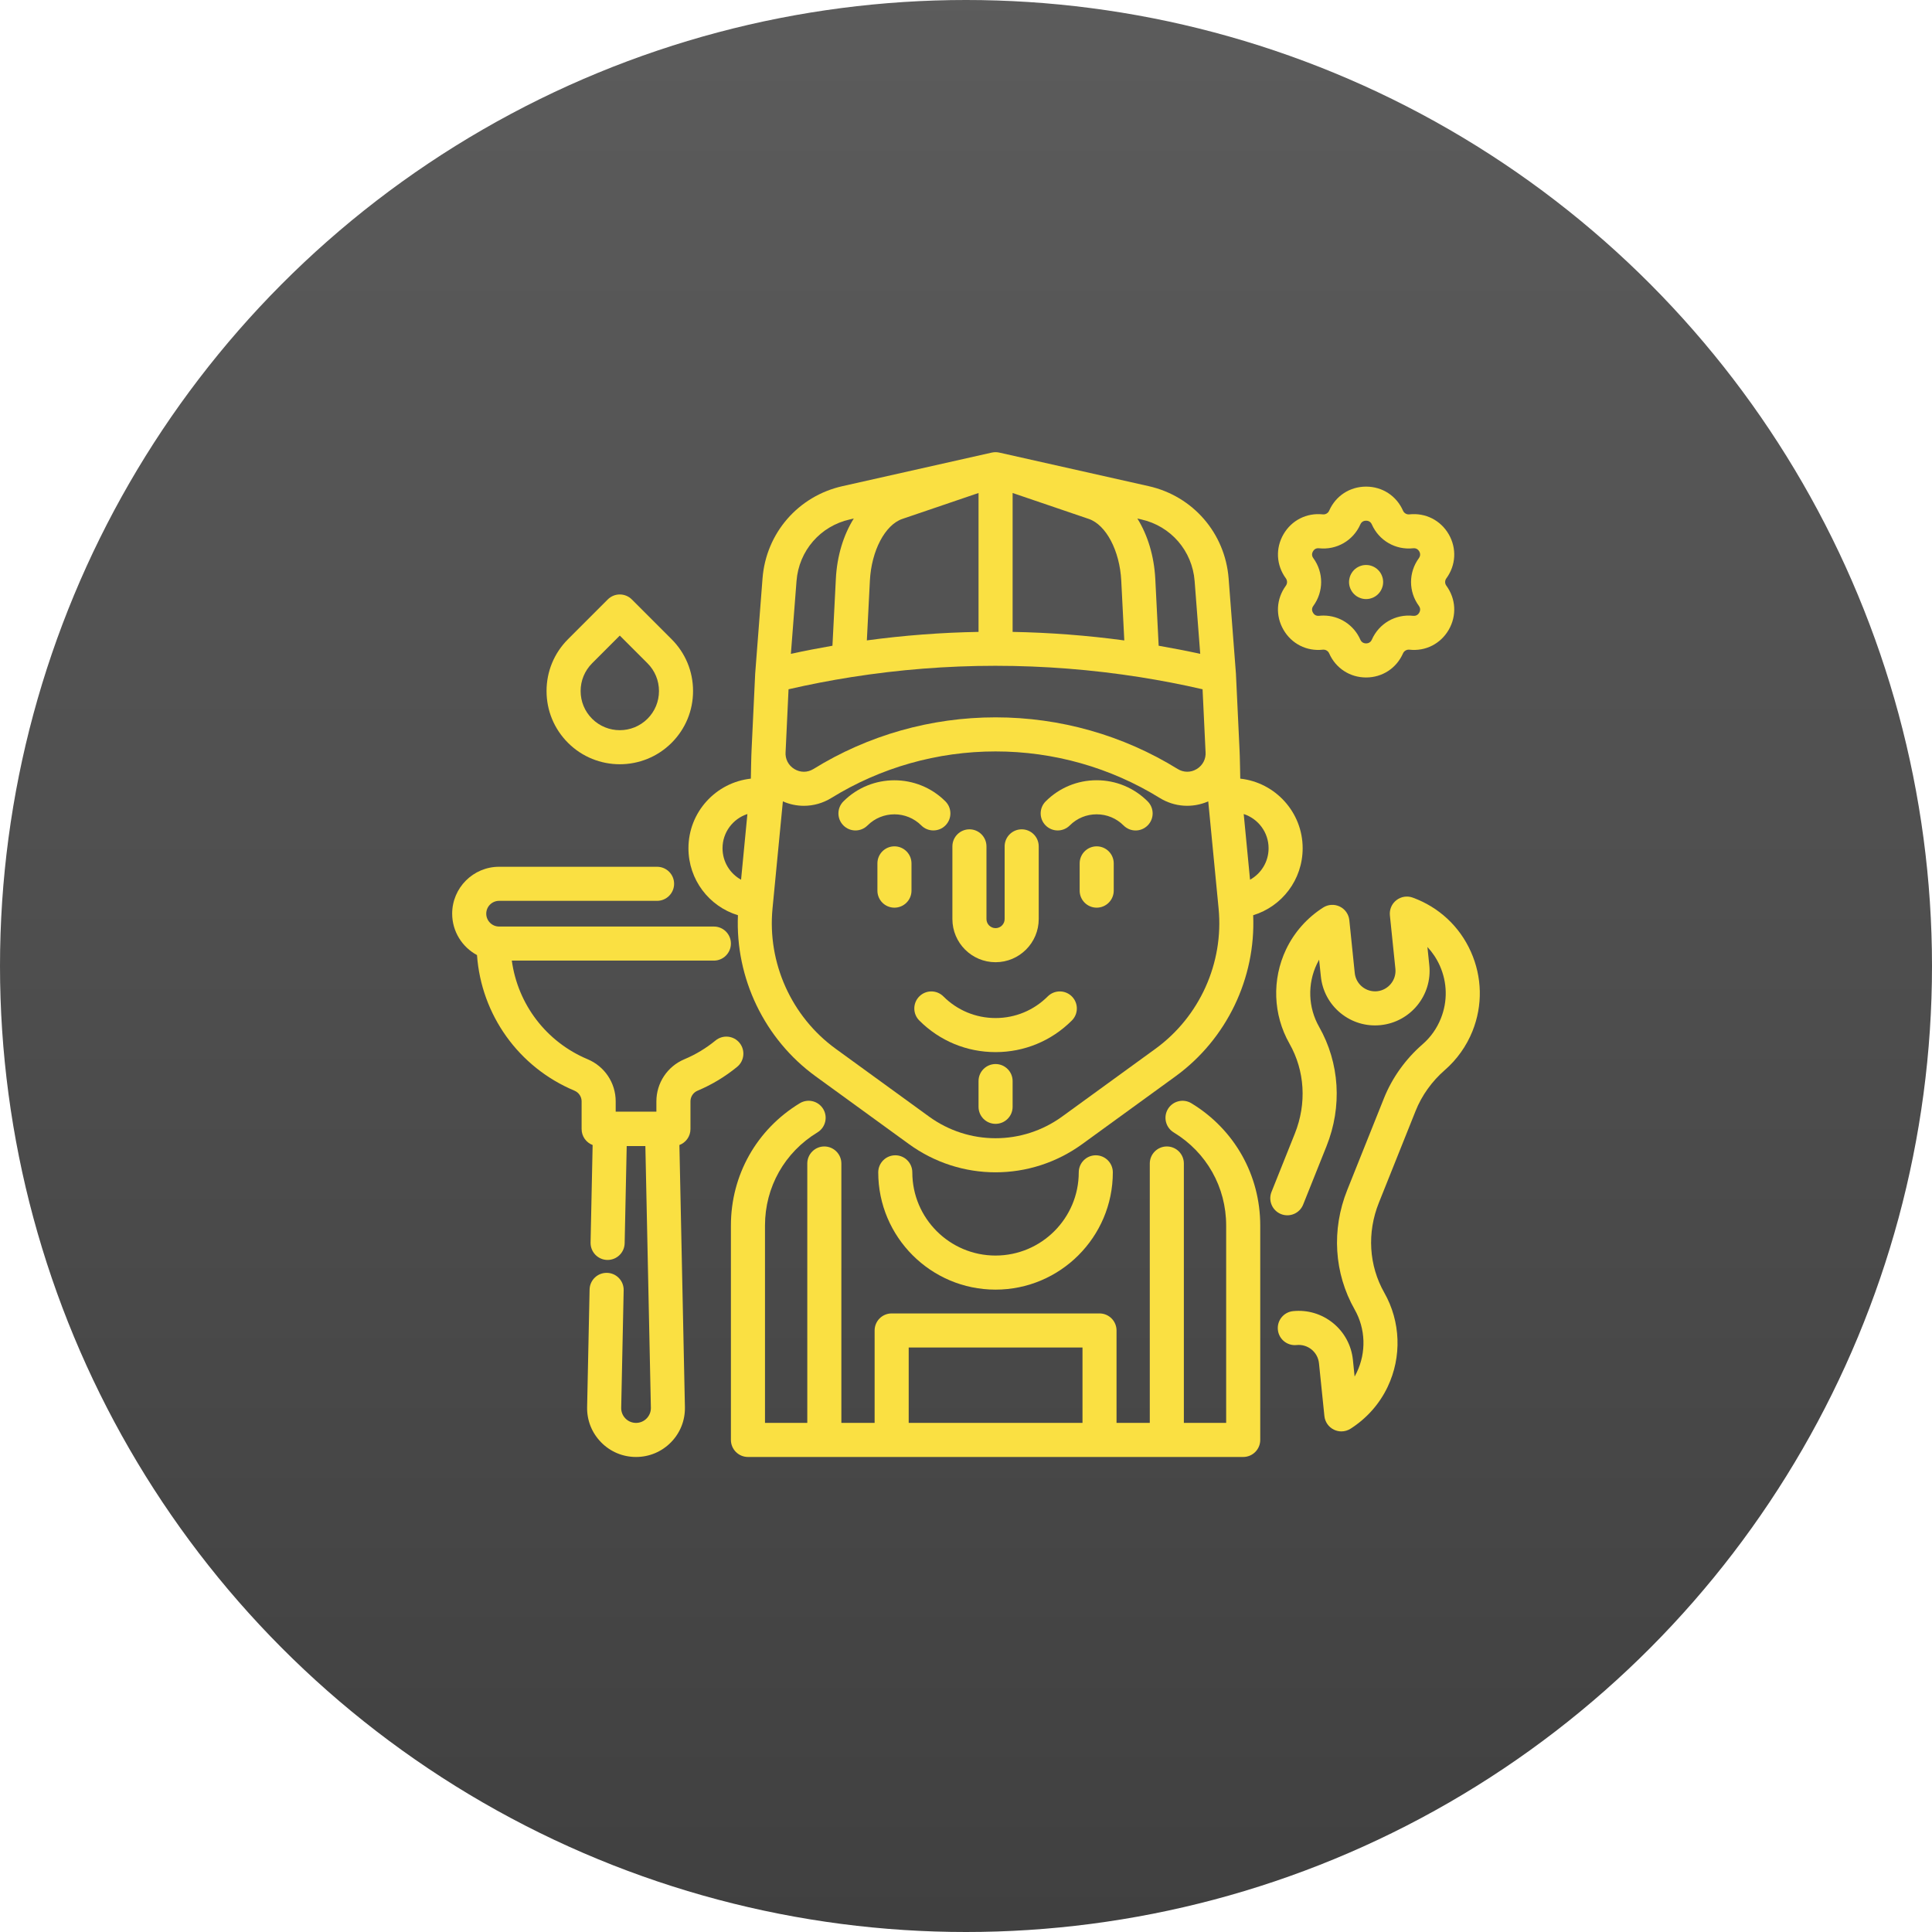 <svg width="47" height="47" viewBox="0 0 47 47" fill="none" xmlns="http://www.w3.org/2000/svg">
<circle cx="23.5" cy="23.5" r="23.5" fill="url(#paint0_linear_73_36)" fill-opacity="0.75"/>
<path d="M35.782 23.152C35.506 22.535 35.003 22.068 34.367 21.836C34.232 21.787 34.083 21.811 33.97 21.899C33.857 21.986 33.798 22.126 33.812 22.268L33.946 23.568C33.974 23.841 33.775 24.085 33.502 24.114C33.37 24.127 33.241 24.088 33.138 24.005C33.035 23.921 32.971 23.802 32.957 23.67L32.825 22.384C32.81 22.242 32.722 22.116 32.593 22.054C32.464 21.991 32.311 22 32.19 22.077C31.798 22.327 31.486 22.678 31.287 23.095C30.939 23.826 30.969 24.683 31.368 25.387C31.744 26.049 31.792 26.846 31.5 27.576L30.932 28.996C30.847 29.209 30.951 29.45 31.163 29.535C31.376 29.62 31.617 29.517 31.702 29.304L32.27 27.884C32.656 26.919 32.59 25.86 32.089 24.978C31.823 24.509 31.803 23.939 32.036 23.451C32.053 23.416 32.071 23.381 32.09 23.346L32.133 23.755C32.169 24.107 32.34 24.424 32.615 24.648C32.89 24.871 33.235 24.975 33.588 24.938C34.315 24.863 34.846 24.211 34.771 23.483L34.725 23.037C34.848 23.169 34.95 23.322 35.026 23.491C35.209 23.902 35.219 24.358 35.052 24.776C34.954 25.021 34.804 25.233 34.606 25.405C34.191 25.766 33.866 26.221 33.667 26.719L32.774 28.951C32.388 29.915 32.454 30.974 32.955 31.857C33.221 32.325 33.24 32.895 33.008 33.383C32.991 33.419 32.973 33.453 32.954 33.488L32.912 33.079C32.875 32.727 32.704 32.41 32.429 32.186C32.154 31.963 31.809 31.86 31.457 31.896C31.229 31.919 31.063 32.123 31.087 32.351C31.11 32.578 31.314 32.744 31.541 32.721C31.673 32.707 31.803 32.746 31.906 32.829C32.009 32.913 32.073 33.032 32.087 33.164L32.219 34.45C32.234 34.593 32.322 34.718 32.451 34.78C32.508 34.808 32.57 34.822 32.632 34.822C32.709 34.822 32.786 34.8 32.854 34.757C33.246 34.507 33.559 34.156 33.757 33.739C34.105 33.008 34.075 32.151 33.676 31.448C33.3 30.786 33.252 29.988 33.544 29.259L34.437 27.027C34.587 26.65 34.834 26.305 35.15 26.03C35.444 25.774 35.676 25.447 35.822 25.083C36.072 24.456 36.058 23.77 35.782 23.152Z" fill="#FAE042"/>
<path d="M26.075 24.24C25.913 24.078 25.651 24.078 25.488 24.24C25.149 24.579 24.699 24.766 24.219 24.766C23.74 24.766 23.289 24.579 22.95 24.24C22.788 24.078 22.526 24.078 22.364 24.24C22.202 24.402 22.202 24.665 22.364 24.826C22.859 25.322 23.518 25.595 24.219 25.595C24.92 25.595 25.579 25.322 26.075 24.826C26.237 24.665 26.237 24.402 26.075 24.24Z" fill="#FAE042"/>
<path d="M21.759 20.589C21.53 20.589 21.345 20.775 21.345 21.004V21.667C21.345 21.896 21.53 22.081 21.759 22.081C21.988 22.081 22.174 21.896 22.174 21.667V21.004C22.174 20.775 21.988 20.589 21.759 20.589Z" fill="#FAE042"/>
<path d="M27.919 19.495C27.588 19.164 27.147 18.981 26.678 18.981C26.21 18.981 25.769 19.164 25.438 19.495C25.276 19.657 25.276 19.919 25.438 20.081C25.6 20.243 25.862 20.243 26.024 20.081C26.199 19.906 26.431 19.81 26.678 19.81C26.926 19.81 27.158 19.906 27.333 20.081C27.414 20.162 27.52 20.203 27.626 20.203C27.732 20.203 27.838 20.162 27.919 20.081C28.081 19.919 28.081 19.657 27.919 19.495Z" fill="#FAE042"/>
<path d="M22.999 19.495C22.315 18.811 21.202 18.811 20.518 19.495C20.356 19.657 20.356 19.919 20.518 20.081C20.68 20.243 20.942 20.243 21.104 20.081C21.465 19.72 22.052 19.72 22.413 20.081C22.494 20.162 22.6 20.202 22.706 20.202C22.812 20.202 22.919 20.162 22.999 20.081C23.161 19.919 23.161 19.657 22.999 19.495Z" fill="#FAE042"/>
<path d="M26.679 20.589C26.45 20.589 26.265 20.775 26.265 21.004V21.667C26.265 21.895 26.45 22.081 26.679 22.081C26.908 22.081 27.094 21.895 27.094 21.667V21.004C27.094 20.775 26.908 20.589 26.679 20.589Z" fill="#FAE042"/>
<path d="M28.983 26.839C28.787 26.72 28.532 26.783 28.413 26.978C28.294 27.174 28.357 27.429 28.552 27.548C29.352 28.033 29.829 28.88 29.829 29.813V34.615H28.8V28.305C28.8 28.076 28.615 27.89 28.386 27.89C28.157 27.89 27.971 28.076 27.971 28.305V34.615H27.162V32.367C27.162 32.138 26.977 31.952 26.748 31.952H21.691C21.462 31.952 21.277 32.138 21.277 32.367V34.615H20.468V28.305C20.468 28.076 20.282 27.89 20.053 27.89C19.825 27.89 19.639 28.076 19.639 28.305V34.615H18.61V29.813C18.61 28.88 19.087 28.033 19.886 27.548C20.082 27.429 20.144 27.174 20.026 26.978C19.907 26.782 19.652 26.72 19.456 26.839C18.407 27.476 17.781 28.587 17.781 29.813V35.029C17.781 35.258 17.967 35.444 18.196 35.444H21.691H26.748H30.244C30.473 35.444 30.658 35.258 30.658 35.029V29.813C30.658 28.588 30.032 27.476 28.983 26.839ZM26.334 34.615H22.106V32.781H26.334V34.615Z" fill="#FAE042"/>
<path d="M26.657 28.105C26.428 28.105 26.243 28.291 26.243 28.52C26.243 29.636 25.335 30.544 24.218 30.544C23.102 30.544 22.194 29.636 22.194 28.52C22.194 28.291 22.009 28.105 21.78 28.105C21.551 28.105 21.365 28.291 21.365 28.52C21.365 30.093 22.645 31.373 24.218 31.373C25.792 31.373 27.072 30.093 27.072 28.52C27.072 28.291 26.886 28.105 26.657 28.105Z" fill="#FAE042"/>
<path d="M24.855 20.175C24.626 20.175 24.44 20.361 24.44 20.59V22.358C24.44 22.48 24.341 22.579 24.219 22.579C24.097 22.579 23.998 22.48 23.998 22.358V20.59C23.998 20.361 23.812 20.175 23.584 20.175C23.355 20.175 23.169 20.361 23.169 20.59V22.358C23.169 22.937 23.64 23.408 24.219 23.408C24.798 23.408 25.269 22.937 25.269 22.358V20.59C25.269 20.361 25.084 20.175 24.855 20.175Z" fill="#FAE042"/>
<path d="M31.69 20.635C31.69 19.759 31.024 19.035 30.172 18.942C30.172 18.942 30.162 18.345 30.154 18.233L30.068 16.417C30.068 16.413 30.067 16.409 30.067 16.405L30.068 16.405L29.889 14.072C29.803 12.971 29.022 12.069 27.945 11.827L24.322 11.013C24.258 10.997 24.192 10.996 24.128 11.01L20.494 11.827C19.416 12.069 18.635 12.971 18.55 14.072L18.37 16.405L18.371 16.405C18.371 16.409 18.37 16.413 18.37 16.417L18.284 18.233C18.276 18.345 18.266 18.942 18.266 18.942C17.413 19.035 16.748 19.758 16.748 20.635C16.748 21.402 17.251 22.051 17.952 22.265C17.886 23.794 18.596 25.279 19.842 26.184L22.11 27.831C22.741 28.29 23.48 28.519 24.219 28.519C24.958 28.519 25.697 28.29 26.328 27.832L28.597 26.184C29.843 25.278 30.552 23.794 30.486 22.265C31.187 22.051 31.69 21.402 31.69 20.635ZM18.028 21.401C17.758 21.252 17.577 20.965 17.577 20.635C17.577 20.247 17.831 19.917 18.182 19.803L18.028 21.401ZM27.764 12.636C28.483 12.797 29.005 13.4 29.062 14.136L29.198 15.906C28.864 15.833 28.526 15.768 28.187 15.709L28.105 14.083C28.076 13.523 27.918 13.013 27.669 12.614L27.764 12.636ZM24.634 11.993L26.487 12.624C26.908 12.767 27.24 13.398 27.277 14.125L27.351 15.58C26.451 15.458 25.54 15.389 24.634 15.372V11.993H24.634ZM21.162 14.125C21.199 13.398 21.531 12.767 21.951 12.624L23.805 11.993V15.372C22.898 15.388 21.988 15.457 21.088 15.579L21.162 14.125ZM19.377 14.136C19.433 13.4 19.955 12.797 20.675 12.636L20.77 12.614C20.52 13.013 20.362 13.523 20.334 14.082L20.251 15.709C19.912 15.768 19.575 15.833 19.24 15.906L19.377 14.136ZM19.111 18.291C19.111 18.287 19.111 18.282 19.112 18.278L19.183 16.768C19.686 16.652 20.199 16.553 20.712 16.472C21.867 16.29 23.043 16.197 24.209 16.197C24.213 16.197 24.216 16.197 24.22 16.197C25.389 16.197 26.568 16.29 27.726 16.472C28.239 16.553 28.752 16.652 29.255 16.768L29.327 18.278C29.327 18.282 29.327 18.286 29.328 18.291C29.341 18.462 29.261 18.618 29.114 18.708C28.968 18.797 28.794 18.796 28.649 18.707C27.32 17.885 25.788 17.451 24.219 17.451C22.65 17.451 21.118 17.885 19.79 18.707C19.644 18.797 19.47 18.797 19.324 18.708C19.177 18.618 19.098 18.462 19.111 18.291ZM28.11 25.513L25.841 27.161C24.871 27.866 23.567 27.866 22.598 27.161L20.329 25.513C19.254 24.732 18.665 23.425 18.793 22.102L19.045 19.495C19.208 19.567 19.382 19.603 19.556 19.603C19.788 19.603 20.019 19.539 20.225 19.412C21.423 18.672 22.804 18.28 24.219 18.28C25.634 18.28 27.015 18.672 28.213 19.412C28.574 19.635 29.012 19.662 29.393 19.495L29.645 22.102C29.773 23.425 29.184 24.732 28.11 25.513ZM30.41 21.401L30.256 19.803C30.607 19.917 30.861 20.247 30.861 20.635C30.861 20.965 30.68 21.251 30.41 21.401Z" fill="#FAE042"/>
<path d="M24.219 25.885C23.99 25.885 23.805 26.071 23.805 26.299V26.926C23.805 27.155 23.99 27.34 24.219 27.34C24.448 27.34 24.634 27.155 24.634 26.926V26.299C24.634 26.071 24.448 25.885 24.219 25.885Z" fill="#FAE042"/>
<path d="M17.99 25.369C17.845 25.192 17.584 25.167 17.407 25.312C17.177 25.5 16.923 25.654 16.65 25.768C16.236 25.942 15.968 26.344 15.968 26.793V27.043H14.978V26.793C14.978 26.344 14.71 25.942 14.295 25.768C13.287 25.346 12.596 24.43 12.451 23.369H17.366C17.595 23.369 17.781 23.183 17.781 22.954C17.781 22.725 17.595 22.54 17.366 22.54H12.141C11.969 22.54 11.829 22.399 11.829 22.227C11.829 22.055 11.969 21.915 12.141 21.915H15.984C16.213 21.915 16.399 21.729 16.399 21.5C16.399 21.271 16.213 21.086 15.984 21.086H12.141C11.512 21.086 11 21.598 11 22.227C11 22.662 11.245 23.041 11.604 23.234C11.708 24.687 12.615 25.963 13.975 26.533C14.08 26.577 14.149 26.679 14.149 26.793V27.467C14.149 27.645 14.261 27.796 14.417 27.855L14.367 30.228C14.363 30.457 14.544 30.646 14.773 30.651C15.002 30.655 15.191 30.474 15.196 30.245L15.246 27.881H15.7L15.834 34.247C15.836 34.344 15.799 34.437 15.73 34.507C15.662 34.577 15.57 34.615 15.473 34.615C15.375 34.615 15.283 34.577 15.215 34.507C15.146 34.437 15.11 34.344 15.112 34.247L15.172 31.388C15.177 31.159 14.995 30.969 14.766 30.965C14.536 30.96 14.348 31.142 14.343 31.37L14.283 34.229C14.276 34.552 14.397 34.856 14.623 35.087C14.848 35.317 15.15 35.444 15.473 35.444C15.795 35.444 16.097 35.317 16.323 35.087C16.549 34.856 16.669 34.552 16.662 34.229L16.528 27.855C16.685 27.796 16.797 27.645 16.797 27.467V26.793C16.797 26.679 16.865 26.577 16.971 26.533C17.318 26.387 17.641 26.192 17.933 25.953C18.11 25.808 18.135 25.546 17.99 25.369Z" fill="#FAE042"/>
<path d="M33.64 14.078C33.634 14.052 33.626 14.026 33.616 14.001C33.605 13.975 33.593 13.951 33.578 13.929C33.563 13.906 33.545 13.885 33.526 13.866C33.507 13.847 33.486 13.829 33.463 13.814C33.441 13.8 33.417 13.787 33.392 13.776C33.367 13.766 33.341 13.758 33.314 13.752C33.261 13.742 33.205 13.742 33.152 13.752C33.126 13.758 33.1 13.766 33.075 13.776C33.049 13.787 33.026 13.8 33.003 13.814C32.98 13.829 32.959 13.847 32.94 13.866C32.921 13.885 32.904 13.906 32.889 13.929C32.874 13.951 32.861 13.975 32.85 14.001C32.84 14.025 32.832 14.052 32.827 14.078C32.821 14.105 32.818 14.132 32.818 14.159C32.818 14.268 32.863 14.375 32.94 14.452C32.959 14.471 32.98 14.489 33.003 14.504C33.026 14.519 33.049 14.531 33.075 14.542C33.1 14.552 33.126 14.56 33.152 14.566C33.179 14.571 33.206 14.574 33.233 14.574C33.26 14.574 33.288 14.571 33.314 14.566C33.34 14.56 33.367 14.552 33.392 14.542C33.417 14.531 33.441 14.519 33.463 14.504C33.486 14.489 33.507 14.471 33.526 14.452C33.545 14.433 33.563 14.412 33.578 14.389C33.593 14.367 33.605 14.343 33.616 14.317C33.626 14.293 33.634 14.267 33.64 14.24C33.645 14.213 33.648 14.186 33.648 14.159C33.648 14.132 33.645 14.105 33.64 14.078Z" fill="#FAE042"/>
<path d="M35.186 14.069C35.419 13.751 35.441 13.34 35.244 12.998C35.046 12.657 34.68 12.471 34.287 12.513C34.221 12.521 34.158 12.484 34.131 12.423C33.972 12.062 33.628 11.838 33.233 11.838C32.838 11.838 32.494 12.062 32.335 12.423C32.308 12.484 32.245 12.521 32.179 12.513C31.787 12.471 31.42 12.657 31.223 12.998C31.025 13.34 31.048 13.751 31.281 14.069C31.32 14.123 31.32 14.195 31.281 14.249C31.048 14.568 31.025 14.978 31.223 15.32C31.42 15.662 31.787 15.848 32.179 15.805C32.246 15.798 32.308 15.834 32.335 15.895C32.494 16.256 32.839 16.481 33.233 16.481C33.628 16.481 33.972 16.256 34.131 15.895C34.158 15.834 34.221 15.798 34.288 15.805C34.68 15.848 35.046 15.662 35.244 15.32C35.441 14.978 35.419 14.568 35.186 14.249C35.146 14.195 35.146 14.123 35.186 14.069ZM34.517 14.739C34.568 14.809 34.544 14.873 34.526 14.905C34.507 14.938 34.464 14.99 34.377 14.981C33.95 14.934 33.546 15.167 33.373 15.561C33.338 15.64 33.27 15.652 33.233 15.652C33.196 15.652 33.128 15.64 33.093 15.561C32.935 15.201 32.583 14.975 32.197 14.975C32.161 14.975 32.126 14.977 32.089 14.981C32.004 14.99 31.959 14.938 31.941 14.905C31.922 14.873 31.898 14.809 31.95 14.739C32.203 14.392 32.203 13.926 31.95 13.579C31.898 13.509 31.922 13.445 31.941 13.413C31.959 13.381 32.002 13.328 32.089 13.338C32.516 13.384 32.92 13.151 33.093 12.758C33.128 12.678 33.196 12.667 33.233 12.667C33.27 12.667 33.338 12.678 33.373 12.758C33.546 13.151 33.95 13.384 34.377 13.338C34.463 13.328 34.507 13.381 34.526 13.413C34.544 13.445 34.568 13.509 34.517 13.579C34.263 13.926 34.263 14.392 34.517 14.739Z" fill="#FAE042"/>
<path d="M16.338 15.55L15.371 14.583C15.209 14.421 14.947 14.421 14.785 14.583L13.818 15.55C13.481 15.887 13.296 16.334 13.296 16.811C13.296 17.287 13.481 17.734 13.818 18.071C14.165 18.418 14.622 18.592 15.078 18.592C15.534 18.592 15.991 18.418 16.338 18.071C16.675 17.734 16.86 17.287 16.86 16.811C16.86 16.334 16.675 15.887 16.338 15.55ZM15.752 17.485C15.38 17.856 14.776 17.856 14.404 17.485C14.224 17.305 14.125 17.065 14.125 16.811C14.125 16.556 14.224 16.317 14.404 16.136L15.078 15.462L15.752 16.136C15.932 16.317 16.031 16.556 16.031 16.811C16.031 17.065 15.932 17.305 15.752 17.485Z" fill="#FAE042"/>
<defs>
<linearGradient id="paint0_linear_73_36" x1="23.5" y1="47" x2="23.5" y2="-21.821" gradientUnits="userSpaceOnUse">
<stop/>
<stop offset="1" stop-color="#363636"/>
</linearGradient>
</defs>
</svg>
